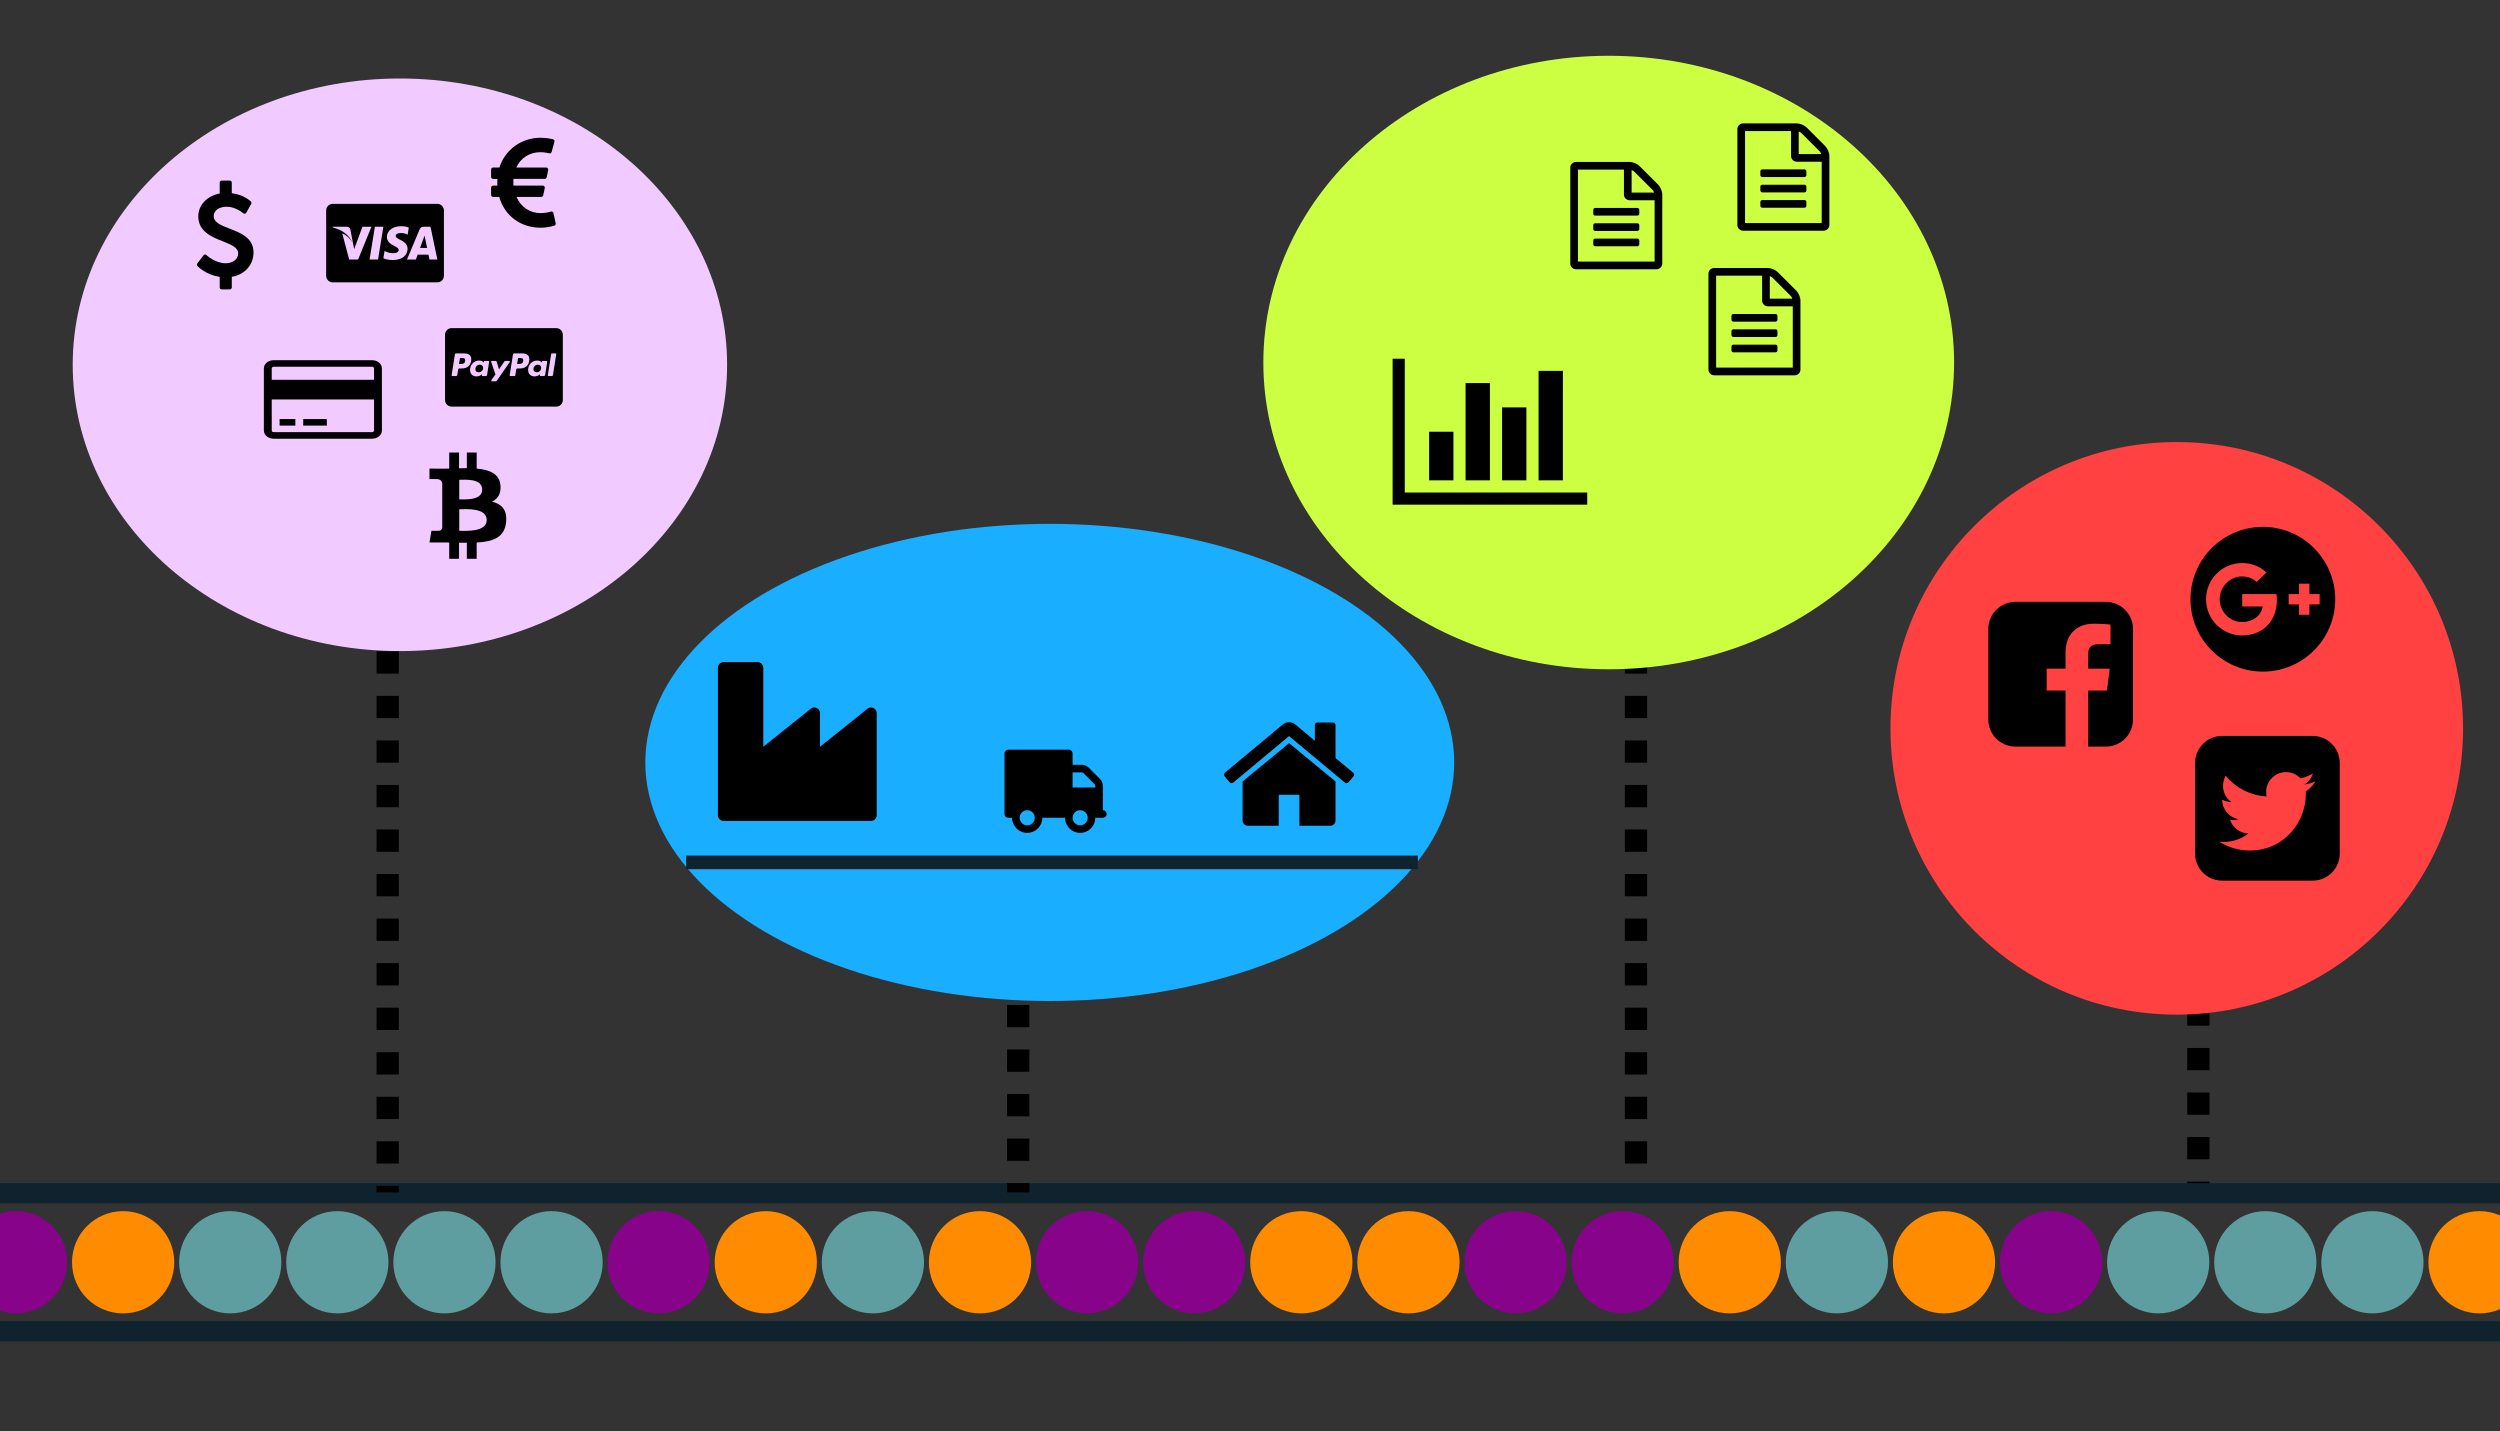 <?xml version="1.0" encoding="UTF-8" standalone="no"?>
<!-- Created with Inkscape (http://www.inkscape.org/) -->

<svg
   xmlns:dc="http://purl.org/dc/elements/1.1/"
   xmlns:cc="http://creativecommons.org/ns#"
   xmlns:rdf="http://www.w3.org/1999/02/22-rdf-syntax-ns#"
   xmlns:svg="http://www.w3.org/2000/svg"
   xmlns="http://www.w3.org/2000/svg"
   xmlns:xlink="http://www.w3.org/1999/xlink"
   xmlns:sodipodi="http://sodipodi.sourceforge.net/DTD/sodipodi-0.dtd"
   xmlns:inkscape="http://www.inkscape.org/namespaces/inkscape"
   width="297mm"
   height="170mm"
   viewBox="0 0 1052.362 602.362"
   id="svg2"
   version="1.1"
   inkscape:version="0.92.2 (30a58d1, 2017-08-07)"
   sodipodi:docname="complexity.svg">
  <rect x="0" y="0" width="1052.362" height="602.362" fill="#333333" stroke="none"/>
  <defs
     id="defs4">
    <marker
       inkscape:stockid="Arrow1Lstart"
       orient="auto"
       refY="0"
       refX="0"
       id="Arrow1Lstart"
       style="overflow:visible"
       inkscape:isstock="true">
      <path
         id="path448296"
         d="M 0,0 5,-5 -12.5,0 5,5 Z"
         style="fill:#000000;fill-opacity:1;fill-rule:evenodd;stroke:#000000;stroke-width:1pt;stroke-opacity:1"
         transform="matrix(0.8,0,0,0.8,10,0)"
         inkscape:connector-curvature="0" />
    </marker>
    <symbol
       id="icon-truck"
       viewBox="0 0 29 28">
      <title
         id="title68596">truck</title>
      <path
         d="m 10,22 c 0,-1.094 -0.906,-2 -2,-2 -1.094,0 -2,0.906 -2,2 0,1.094 0.906,2 2,2 1.094,0 2,-0.906 2,-2 z M 4,14 h 6 V 10 H 7.531 C 7.468,10 7.234,10.094 7.187,10.141 L 4.14,13.188 c -0.047,0.047 -0.141,0.281 -0.141,0.344 v 0.469 z m 20,8 c 0,-1.094 -0.906,-2 -2,-2 -1.094,0 -2,0.906 -2,2 0,1.094 0.906,2 2,2 1.094,0 2,-0.906 2,-2 z M 28,5 v 16 c 0,1.156 -1.219,1 -2,1 0,2.203 -1.797,4 -4,4 -2.203,0 -4,-1.797 -4,-4 h -6 c 0,2.203 -1.797,4 -4,4 C 5.797,26 4,24.203 4,22 H 3 C 2.219,22 1,22.156 1,21 1,20.453 1.453,20 2,20 V 15 C 2,13.891 1.844,12.656 2.703,11.797 L 5.797,8.703 C 6.188,8.312 6.938,8 7.5,8 H 10 V 5 c 0,-0.547 0.453,-1 1,-1 h 16 c 0.547,0 1,0.453 1,1 z"
         id="path68598"
         inkscape:connector-curvature="0" />
    </symbol>
    <symbol
       id="icon-file-o"
       viewBox="0 0 24 28">
      <title
         id="title67796">file-o</title>
      <path
         d="m 22.937,5.938 c 0.578,0.578 1.062,1.734 1.062,2.562 v 18 c 0,0.828 -0.672,1.5 -1.5,1.5 h -21 c -0.828,0 -1.5,-0.672 -1.5,-1.5 v -25 c 0,-0.828 0.672,-1.5 1.5,-1.5 h 14 c 0.828,0 1.984,0.484 2.562,1.062 z M 16,2.125 V 8 h 5.875 C 21.781,7.734 21.641,7.469 21.531,7.359 L 16.64,2.468 C 16.531,2.359 16.265,2.218 15.999,2.124 Z M 22,26 V 10 H 15.5 C 14.672,10 14,9.328 14,8.5 V 2 H 2 v 24 z"
         id="path67798"
         inkscape:connector-curvature="0" />
    </symbol>
    <symbol
       id="icon-file-text-o"
       viewBox="0 0 24 28">
      <title
         id="title68771">file-text-o</title>
      <path
         d="m 22.937,5.938 c 0.578,0.578 1.062,1.734 1.062,2.562 v 18 c 0,0.828 -0.672,1.5 -1.5,1.5 h -21 c -0.828,0 -1.5,-0.672 -1.5,-1.5 v -25 c 0,-0.828 0.672,-1.5 1.5,-1.5 h 14 c 0.828,0 1.984,0.484 2.562,1.062 z M 16,2.125 V 8 h 5.875 C 21.781,7.734 21.641,7.469 21.531,7.359 L 16.64,2.468 C 16.531,2.359 16.265,2.218 15.999,2.124 Z M 22,26 V 10 H 15.5 C 14.672,10 14,9.328 14,8.5 V 2 H 2 V 26 Z M 6,12.5 C 6,12.219 6.219,12 6.5,12 h 11 c 0.281,0 0.5,0.219 0.5,0.5 v 1 C 18,13.781 17.781,14 17.5,14 H 6.5 C 6.219,14 6,13.781 6,13.5 Z M 17.5,16 c 0.281,0 0.5,0.219 0.5,0.5 v 1 C 18,17.781 17.781,18 17.5,18 H 6.5 C 6.219,18 6,17.781 6,17.5 v -1 C 6,16.219 6.219,16 6.5,16 Z m 0,4 c 0.281,0 0.5,0.219 0.5,0.5 v 1 C 18,21.781 17.781,22 17.5,22 H 6.5 C 6.219,22 6,21.781 6,21.5 v -1 C 6,20.219 6.219,20 6.5,20 Z"
         id="path68773"
         inkscape:connector-curvature="0" />
    </symbol>
    <symbol
       id="icon-industry"
       viewBox="0 0 28 28">
      <title
         id="title70541">industry</title>
      <path
         d="M 7,0 C 7.547,0 8,0.453 8,1 V 14.922 L 16.375,8.219 C 16.547,8.078 16.781,8 17,8 c 0.547,0 1,0.453 1,1 v 5.922 L 26.375,8.219 C 26.547,8.078 26.781,8 27,8 c 0.547,0 1,0.453 1,1 v 18 c 0,0.547 -0.453,1 -1,1 H 1 C 0.453,28 0,27.547 0,27 V 1 C 0,0.453 0.453,0 1,0 Z"
         id="path70543"
         inkscape:connector-curvature="0" />
    </symbol>
    <symbol
       id="icon-cc-visa"
       viewBox="0 0 36 28">
      <title
         id="title69926">cc-visa</title>
      <path
         d="m 30.859,15.469 h -2.156 c 0,0 0.219,-0.578 1.031,-2.797 -0.016,0.016 0.219,-0.578 0.344,-0.953 l 0.187,0.859 c 0.484,2.391 0.594,2.891 0.594,2.891 z M 8.297,14.453 7.391,9.844 C 7.266,9.203 6.782,9 6.219,9 H 2.031 L 2,9.203 c 2.875,0.734 5.234,2.297 6.297,5.25 z M 11.094,9 8.563,15.844 8.297,14.453 C 7.75,13 6.422,11.656 4.922,11.047 l 2.109,7.969 H 9.765 L 13.843,9 h -2.75 z m 2.172,10.031 H 15.86 L 17.485,9 h -2.594 z m 12,-9.781 C 24.75,9.047 23.938,8.828 22.938,8.828 c -2.562,0 -4.359,1.359 -4.375,3.313 -0.016,1.437 1.281,2.234 2.266,2.719 1.016,0.484 1.344,0.812 1.344,1.25 0,0.672 -0.812,0.969 -1.547,0.969 -1.047,0 -1.609,-0.125 -2.438,-0.516 l -0.344,-0.172 -0.359,2.25 c 0.609,0.281 1.719,0.531 2.891,0.531 2.719,0.016 4.484,-1.344 4.516,-3.422 0,-1.141 -0.703,-2 -2.188,-2.719 -0.906,-0.453 -1.453,-0.781 -1.453,-1.25 0,-0.422 0.469,-0.859 1.484,-0.859 0.844,-0.016 1.469,0.156 1.937,0.375 l 0.234,0.125 z M 31.906,9 h -2 c -0.625,0 -1.094,0.187 -1.359,0.844 l -3.844,9.188 h 2.719 c 0.438,-1.234 0.547,-1.5 0.547,-1.5 h 3.313 c 0,0 0.078,0.344 0.313,1.5 h 2.406 z M 36,4 v 20 c 0,1.094 -0.906,2 -2,2 H 2 C 0.906,26 0,25.094 0,24 V 4 C 0,2.906 0.906,2 2,2 h 32 c 1.094,0 2,0.906 2,2 z"
         id="path69928"
         inkscape:connector-curvature="0" />
    </symbol>
    <symbol
       id="icon-cc-paypal"
       viewBox="0 0 36 28">
      <title
         id="title69946">cc-paypal</title>
      <path
         d="m 11.641,14.156 c 0,0.766 -0.609,1.344 -1.375,1.344 -0.578,0 -1,-0.328 -1,-0.938 0,-0.766 0.594,-1.375 1.359,-1.375 0.578,0 1.016,0.359 1.016,0.969 z m 12.265,-2.328 c 0,0.938 -0.562,1.125 -1.375,1.125 l -0.5,0.016 0.266,-1.672 c 0.016,-0.109 0.094,-0.172 0.203,-0.172 h 0.281 c 0.531,0 1.125,0.031 1.125,0.703 z m 5.485,2.328 c 0,0.766 -0.609,1.344 -1.359,1.344 -0.578,0 -1.016,-0.328 -1.016,-0.938 0,-0.766 0.594,-1.375 1.359,-1.375 0.578,0 1.016,0.359 1.016,0.969 z M 8.016,11.484 C 8.016,10.171 7,9.734 5.844,9.734 h -2.5 c -0.156,0 -0.313,0.125 -0.328,0.297 L 2,16.406 c -0.016,0.125 0.078,0.25 0.203,0.25 h 1.188 c 0.172,0 0.328,-0.125 0.344,-0.297 L 4.016,14.64 c 0.063,-0.453 0.828,-0.297 1.125,-0.297 1.781,0 2.875,-1.062 2.875,-2.859 z m 4.828,4.875 0.641,-4.078 c 0.016,-0.125 -0.078,-0.25 -0.203,-0.25 h -1.188 c -0.234,0 -0.25,0.344 -0.266,0.516 -0.359,-0.531 -0.891,-0.625 -1.484,-0.625 -1.531,0 -2.703,1.344 -2.703,2.828 0,1.219 0.766,2.016 1.984,2.016 0.562,0 1.266,-0.25 1.656,-0.688 -0.031,0.094 -0.063,0.234 -0.063,0.328 0,0.141 0.063,0.25 0.203,0.25 h 1.078 c 0.172,0 0.313,-0.125 0.344,-0.297 z m 6.984,-4.109 c 0,-0.109 -0.094,-0.219 -0.203,-0.219 h -1.203 c -0.109,0 -0.219,0.063 -0.281,0.156 l -1.656,2.438 -0.688,-2.344 C 15.75,12.14 15.61,12.031 15.453,12.031 h -1.172 c -0.109,0 -0.203,0.109 -0.203,0.219 0,0.078 1.219,3.609 1.328,3.938 -0.172,0.234 -1.281,1.687 -1.281,1.875 0,0.109 0.094,0.203 0.203,0.203 h 1.203 c 0.109,0 0.219,-0.063 0.281,-0.156 l 3.984,-5.75 c 0.031,-0.031 0.031,-0.063 0.031,-0.109 z m 5.938,-0.766 c 0,-1.313 -1.016,-1.75 -2.172,-1.75 H 21.11 c -0.172,0 -0.328,0.125 -0.344,0.297 l -1.016,6.375 c -0.016,0.125 0.078,0.25 0.203,0.25 h 1.281 c 0.125,0 0.219,-0.094 0.25,-0.203 l 0.281,-1.813 c 0.063,-0.453 0.828,-0.297 1.125,-0.297 1.781,0 2.875,-1.062 2.875,-2.859 z m 4.828,4.875 0.641,-4.078 c 0.016,-0.125 -0.078,-0.25 -0.203,-0.25 h -1.188 c -0.234,0 -0.25,0.344 -0.266,0.516 -0.344,-0.531 -0.875,-0.625 -1.484,-0.625 -1.531,0 -2.703,1.344 -2.703,2.828 0,1.219 0.766,2.016 1.984,2.016 0.578,0 1.281,-0.25 1.656,-0.688 -0.016,0.094 -0.063,0.234 -0.063,0.328 0,0.141 0.063,0.25 0.203,0.25 h 1.078 c 0.172,0 0.313,-0.125 0.344,-0.297 z M 34,9.969 V 9.953 C 34,9.828 33.906,9.734 33.797,9.734 h -1.156 c -0.094,0 -0.187,0.078 -0.203,0.172 l -1.016,6.5 -0.016,0.031 c 0,0.109 0.094,0.219 0.219,0.219 h 1.031 c 0.156,0 0.313,-0.125 0.328,-0.297 z M 6.125,12.063 C 6,12.86 5.469,12.954 4.781,12.954 L 4.265,12.97 4.531,11.298 C 4.547,11.189 4.64,11.126 4.734,11.126 h 0.297 c 0.703,0 1.234,0.094 1.094,0.938 z M 36,4 v 20 c 0,1.094 -0.906,2 -2,2 H 2 C 0.906,26 0,25.094 0,24 V 4 C 0,2.906 0.906,2 2,2 h 32 c 1.094,0 2,0.906 2,2 z"
         id="path69948"
         inkscape:connector-curvature="0" />
    </symbol>
    <symbol
       id="icon-gift"
       viewBox="0 0 24 28">
      <title
         id="title68181">gift</title>
      <path
         d="M 14.5,21.187 V 9.999 h -5 v 11.188 c 0,0.547 0.453,0.812 1,0.812 h 3 c 0.547,0 1,-0.266 1,-0.812 z M 7.375,8 h 3.047 L 8.453,5.484 C 8.281,5.281 7.906,5 7.375,5 c -0.828,0 -1.5,0.672 -1.5,1.5 0,0.828 0.672,1.5 1.5,1.5 z M 18.125,6.5 C 18.125,5.672 17.453,5 16.625,5 16.094,5 15.719,5.281 15.547,5.484 L 13.594,8 h 3.031 c 0.828,0 1.5,-0.672 1.5,-1.5 z m 5.875,4 v 5 C 24,15.781 23.781,16 23.5,16 H 22 v 6.5 C 22,23.328 21.328,24 20.5,24 H 3.5 C 2.672,24 2,23.328 2,22.5 V 16 H 0.5 C 0.219,16 0,15.781 0,15.5 v -5 C 0,10.219 0.219,10 0.5,10 H 7.375 C 5.438,10 3.875,8.437 3.875,6.5 3.875,4.563 5.438,3 7.375,3 8.422,3 9.391,3.438 10,4.203 l 2,2.578 2,-2.578 C 14.609,3.437 15.578,3 16.625,3 c 1.937,0 3.5,1.563 3.5,3.5 0,1.937 -1.563,3.5 -3.5,3.5 H 23.5 c 0.281,0 0.5,0.219 0.5,0.5 z"
         id="path68183"
         inkscape:connector-curvature="0" />
    </symbol>
    <symbol
       id="icon-bar-chart"
       viewBox="0 0 32 28">
      <title
         id="title68276">bar-chart</title>
      <path
         d="m 10,14 v 8 H 6 V 14 Z M 16,6 V 22 H 12 V 6 Z m 16,18 v 2 H 0 V 2 H 2 V 24 Z M 22,10 V 22 H 18 V 10 Z M 28,4 V 22 H 24 V 4 Z"
         id="path68278"
         inkscape:connector-curvature="0" />
    </symbol>
    <symbol
       id="icon-credit-card"
       viewBox="0 0 30 28">
      <title
         id="title68416">credit-card</title>
      <path
         d="M 27.5,2 C 28.875,2 30,3.125 30,4.5 v 19 C 30,24.875 28.875,26 27.5,26 H 2.5 C 1.125,26 0,24.875 0,23.5 V 4.5 C 0,3.125 1.125,2 2.5,2 Z M 2.5,4 C 2.234,4 2,4.234 2,4.5 V 8 H 28 V 4.5 C 28,4.234 27.766,4 27.5,4 Z m 25,20 C 27.766,24 28,23.766 28,23.5 V 14 H 2 v 9.5 C 2,23.766 2.234,24 2.5,24 Z M 4,22 v -2 h 4 v 2 z m 6,0 v -2 h 6 v 2 z"
         id="path68418"
         inkscape:connector-curvature="0" />
    </symbol>
    <symbol
       id="icon-twitter-square"
       viewBox="0 0 24 28">
      <title
         id="title68281">twitter-square</title>
      <path
         d="M 20,9.531 C 19.406,9.797 18.781,9.969 18.109,10.062 18.797,9.656 19.312,9 19.562,8.234 18.921,8.609 18.218,8.89 17.468,9.031 16.874,8.39 16.015,8 15.077,8 c -1.813,0 -3.281,1.469 -3.281,3.281 0,0.25 0.016,0.516 0.078,0.75 C 9.14,11.89 6.718,10.594 5.093,8.594 4.812,9.078 4.64,9.656 4.64,10.25 c 0,1.141 0.531,2.141 1.422,2.734 C 5.515,12.968 5,12.812 4.499,12.578 v 0.031 c 0,1.594 1.203,2.922 2.703,3.219 -0.281,0.078 -0.5,0.125 -0.797,0.125 -0.203,0 -0.406,-0.031 -0.609,-0.063 0.422,1.297 1.625,2.25 3.063,2.281 -1.125,0.875 -2.531,1.406 -4.078,1.406 -0.266,0 -0.531,-0.016 -0.781,-0.047 1.453,0.922 3.172,1.469 5.031,1.469 6.031,0 9.344,-5 9.344,-9.344 0,-0.141 0,-0.281 -0.016,-0.422 C 19,10.78 19.562,10.202 20,9.53 Z M 24,6.5 v 15 C 24,23.984 21.984,26 19.5,26 H 4.5 C 2.016,26 0,23.984 0,21.5 V 6.5 C 0,4.016 2.016,2 4.5,2 h 15 C 21.984,2 24,4.016 24,6.5 Z"
         id="path68283"
         inkscape:connector-curvature="0" />
    </symbol>
    <symbol
       id="icon-facebook-square"
       viewBox="0 0 24 28">
      <title
         id="title68286">facebook-square</title>
      <path
         d="M 19.5,2 C 21.984,2 24,4.016 24,6.5 v 15 c 0,2.484 -2.016,4.5 -4.5,4.5 h -2.938 v -9.297 h 3.109 l 0.469,-3.625 h -3.578 v -2.312 c 0,-1.047 0.281,-1.75 1.797,-1.75 L 20.265,9 V 5.766 C 19.937,5.719 18.796,5.625 17.484,5.625 c -2.766,0 -4.672,1.687 -4.672,4.781 v 2.672 H 9.687 v 3.625 h 3.125 V 26 H 4.499 c -2.484,0 -4.5,-2.016 -4.5,-4.5 v -15 c 0,-2.484 2.016,-4.5 4.5,-4.5 h 15 z"
         id="path68288"
         inkscape:connector-curvature="0" />
    </symbol>
    <symbol
       id="icon-bitcoin"
       viewBox="0 0 21 28">
      <title
         id="title69226">bitcoin</title>
      <path
         d="m 18.234,10 c 0.203,2.078 -0.672,3.328 -2.047,4.031 2.281,0.547 3.719,1.906 3.437,4.953 -0.359,3.797 -3.172,4.813 -7.203,5.031 v 3.984 h -2.406 v -3.922 c -0.609,0 -1.25,0 -1.906,-0.016 v 3.938 H 5.703 V 24.015 C 5.141,24.015 4.578,23.999 4,23.999 H 0.875 L 1.359,21.14 c 1.766,0.031 1.734,0 1.734,0 0.672,0 0.859,-0.484 0.906,-0.797 v -6.281 h 0.25 C 4.155,14.046 4.062,14.046 3.999,14.046 V 9.562 C 3.905,9.062 3.593,8.5 2.608,8.5 c 0,0 0.031,-0.031 -1.734,0 V 5.938 l 3.313,0.016 c 0.484,0 1,0 1.516,-0.016 V 2 H 8.109 V 5.859 C 8.75,5.843 9.39,5.828 10.015,5.828 V 2 h 2.406 v 3.938 c 3.094,0.266 5.547,1.219 5.812,4.062 z m -3.359,8.516 c 0,-3.094 -5.094,-2.641 -6.719,-2.641 v 5.281 c 1.625,0 6.719,0.344 6.719,-2.641 z m -1.109,-7.438 c 0,-2.828 -4.25,-2.406 -5.609,-2.406 v 4.797 c 1.359,0 5.609,0.313 5.609,-2.391 z"
         id="path69228"
         inkscape:connector-curvature="0" />
    </symbol>
    <symbol
       id="icon-eur"
       viewBox="0 0 16 28">
      <title
         id="title69191">eur</title>
      <path
         d="m 15.25,20.422 0.547,2.484 c 0.063,0.25 -0.078,0.5 -0.313,0.578 C 15.421,23.5 13.968,24 12.093,24 7.218,24 3.296,21.062 1.984,16.469 H 0.5 c -0.281,0 -0.5,-0.234 -0.5,-0.5 v -1.766 c 0,-0.266 0.219,-0.5 0.5,-0.5 H 1.531 C 1.515,13.203 1.515,12.609 1.547,12.062 H 0.5 C 0.219,12.062 0,11.843 0,11.562 V 9.781 C 0,9.5 0.219,9.281 0.5,9.281 H 2.031 C 3.422,4.906 7.422,2 12.094,2 c 1.625,0 2.969,0.344 3.031,0.359 0.125,0.031 0.234,0.125 0.313,0.234 0.063,0.109 0.078,0.25 0.047,0.375 L 14.813,5.452 C 14.75,5.718 14.485,5.874 14.219,5.796 14.203,5.796 13.141,5.53 12.031,5.53 9.406,5.53 7.203,6.952 6.156,9.28 h 7.313 c 0.156,0 0.297,0.063 0.391,0.187 0.094,0.109 0.141,0.266 0.109,0.406 l -0.375,1.781 c -0.047,0.234 -0.25,0.406 -0.5,0.406 H 5.469 c -0.047,0.5 -0.031,1.031 0,1.641 h 7.172 c 0.156,0 0.297,0.078 0.391,0.187 0.094,0.125 0.125,0.281 0.094,0.422 l -0.375,1.75 c -0.047,0.234 -0.25,0.406 -0.484,0.406 H 6.22 c 1,2.438 3.25,3.969 5.906,3.969 1.359,0 2.469,-0.375 2.484,-0.375 0.125,-0.047 0.281,-0.031 0.406,0.031 0.125,0.078 0.203,0.203 0.234,0.328 z"
         id="path69193"
         inkscape:connector-curvature="0" />
    </symbol>
    <symbol
       id="icon-dollar"
       viewBox="0 0 16 28">
      <title
         id="title69201">dollar</title>
      <path
         d="m 15.281,18.516 c 0,3.187 -2.281,5.703 -5.594,6.25 V 27.5 c 0,0.281 -0.219,0.5 -0.5,0.5 H 7.078 c -0.266,0 -0.5,-0.219 -0.5,-0.5 V 24.766 C 2.922,24.25 0.922,22.063 0.844,21.969 0.688,21.782 0.672,21.516 0.813,21.328 L 2.422,19.219 C 2.5,19.11 2.641,19.047 2.781,19.032 c 0.14,-0.015 0.281,0.031 0.375,0.141 0.031,0.016 2.219,2.109 4.984,2.109 1.531,0 3.187,-0.812 3.187,-2.578 0,-1.5 -1.844,-2.234 -3.953,-3.078 C 4.562,14.517 1.062,13.11 1.062,9.188 c 0,-2.875 2.25,-5.25 5.516,-5.875 V 0.501 c 0,-0.281 0.234,-0.5 0.5,-0.5 h 2.109 c 0.281,0 0.5,0.219 0.5,0.5 v 2.75 c 3.172,0.359 4.859,2.078 4.922,2.141 0.156,0.172 0.187,0.406 0.078,0.594 L 13.421,8.267 C 13.343,8.408 13.218,8.501 13.062,8.517 12.906,8.548 12.765,8.501 12.64,8.408 12.624,8.392 10.734,6.721 8.39,6.721 c -1.984,0 -3.359,0.984 -3.359,2.406 0,1.656 1.906,2.391 4.125,3.25 2.875,1.109 6.125,2.375 6.125,6.141 z"
         id="path69203"
         inkscape:connector-curvature="0" />
    </symbol>
    <symbol
       id="icon-google-plus-circle"
       viewBox="0 0 24 28">
      <title
         id="title70831">google-plus-circle</title>
      <path
         d="m 14.328,14.141 c 0,-0.344 -0.031,-0.672 -0.094,-1 H 8.578 v 2.063 h 3.391 c -0.25,1.656 -1.813,2.578 -3.391,2.578 -2.078,0 -3.734,-1.719 -3.734,-3.781 0,-2.062 1.656,-3.781 3.734,-3.781 0.875,0 1.75,0.297 2.391,0.922 l 1.625,-1.578 c -1.109,-1.031 -2.5,-1.563 -4.016,-1.563 -3.328,0 -6,2.688 -6,6 0,3.312 2.672,6 6,6 3.453,0 5.75,-2.438 5.75,-5.859 z m 5.391,0.718 h 1.703 V 13.14 H 19.719 V 11.421 H 18 v 1.719 h -1.719 v 1.719 H 18 v 1.719 h 1.719 z M 24,14 C 24,20.625 18.625,26 12,26 5.375,26 0,20.625 0,14 0,7.375 5.375,2 12,2 18.625,2 24,7.375 24,14 Z"
         id="path70833"
         inkscape:connector-curvature="0" />
    </symbol>
    <symbol
       id="icon-home"
       viewBox="0 0 26 28">
      <title
         id="title67791">home</title>
      <path
         d="M 22,15.5 V 23 c 0,0.547 -0.453,1 -1,1 h -6 v -6 h -4 v 6 H 5 C 4.453,24 4,23.547 4,23 V 15.5 C 4,15.469 4.016,15.437 4.016,15.406 L 13,8 21.984,15.406 C 22,15.437 22,15.469 22,15.5 Z m 3.484,-1.078 -0.969,1.156 c -0.078,0.094 -0.203,0.156 -0.328,0.172 H 24.14 c -0.125,0 -0.234,-0.031 -0.328,-0.109 L 12.999,6.625 2.186,15.641 C 2.077,15.719 1.952,15.766 1.811,15.75 1.686,15.734 1.561,15.672 1.483,15.578 L 0.514,14.422 C 0.342,14.219 0.373,13.891 0.577,13.719 L 11.811,4.36 c 0.656,-0.547 1.719,-0.547 2.375,0 l 3.813,3.187 V 4.5 c 0,-0.281 0.219,-0.5 0.5,-0.5 h 3 c 0.281,0 0.5,0.219 0.5,0.5 v 6.375 l 3.422,2.844 c 0.203,0.172 0.234,0.5 0.063,0.703 z"
         id="path67793"
         inkscape:connector-curvature="0" />
    </symbol>
    <symbol
       id="UpArrow">
      <title
         id="title5498">Up Arrow</title>
      <path
         d="M 36,9 58,31 V 46 L 42,30 V 62 H 30 V 30 L 14,46 V 31 Z"
         style="stroke:none"
         id="path5500"
         inkscape:connector-curvature="0" />
    </symbol>
  </defs>
  <sodipodi:namedview
     id="base"
     pagecolor="#ffffff"
     bordercolor="#666666"
     borderopacity="1.0"
     inkscape:pageopacity="0.0"
     inkscape:pageshadow="2"
     inkscape:zoom="0.5227564"
     inkscape:cx="103.43171"
     inkscape:cy="246.03056"
     inkscape:document-units="px"
     inkscape:current-layer="layer1"
     showgrid="false"
     inkscape:window-width="1920"
     inkscape:window-height="1016"
     inkscape:window-x="0"
     inkscape:window-y="27"
     inkscape:window-maximized="1" />
  <g
     inkscape:label="Layer 1"
     inkscape:groupmode="layer"
     id="layer1"
     transform="translate(0,-450)">
    <path
       inkscape:connector-curvature="0"
       id="path4999"
       d="M 688.657,724.174 V 951.933"
       style="fill:none;stroke:#000000;stroke-width:9.375;stroke-linecap:butt;stroke-linejoin:miter;stroke-opacity:1;stroke-miterlimit:4;stroke-dasharray:9.375,9.375;stroke-dashoffset:0" />
    <path
       style="fill:none;stroke:#000000;stroke-width:9.375;stroke-linecap:butt;stroke-linejoin:miter;stroke-opacity:1;stroke-miterlimit:4;stroke-dasharray:9.375,9.375;stroke-dashoffset:0"
       d="M 925.383,722.381 V 950.14"
       id="path5001"
       inkscape:connector-curvature="0" />
    <circle
       style="color:#000000;clip-rule:nonzero;display:inline;overflow:visible;visibility:visible;opacity:1;isolation:auto;mix-blend-mode:normal;color-interpolation:sRGB;color-interpolation-filters:linearRGB;solid-color:#000000;solid-opacity:1;fill:#ff4141;fill-opacity:1;fill-rule:nonzero;stroke:none;stroke-width:0.064;stroke-linecap:butt;stroke-linejoin:miter;stroke-miterlimit:4;stroke-dasharray:none;stroke-dashoffset:0;stroke-opacity:1;color-rendering:auto;image-rendering:auto;shape-rendering:auto;text-rendering:auto;enable-background:accumulate"
       id="path448259"
       cx="916.297"
       cy="756.594"
       r="120.515" />
    <ellipse
       style="color:#000000;clip-rule:nonzero;display:inline;overflow:visible;visibility:visible;opacity:1;isolation:auto;mix-blend-mode:normal;color-interpolation:sRGB;color-interpolation-filters:linearRGB;solid-color:#000000;solid-opacity:1;fill:#19aeff;fill-opacity:1;fill-rule:nonzero;stroke:none;stroke-width:0.064;stroke-linecap:butt;stroke-linejoin:miter;stroke-miterlimit:4;stroke-dasharray:none;stroke-dashoffset:0;stroke-opacity:1;color-rendering:auto;image-rendering:auto;shape-rendering:auto;text-rendering:auto;enable-background:accumulate"
       id="path448257"
       cx="441.888"
       cy="770.941"
       rx="170.251"
       ry="100.429" />
    <ellipse
       style="color:#000000;clip-rule:nonzero;display:inline;overflow:visible;visibility:visible;opacity:1;isolation:auto;mix-blend-mode:normal;color-interpolation:sRGB;color-interpolation-filters:linearRGB;solid-color:#000000;solid-opacity:1;fill:#ccff42;fill-opacity:1;fill-rule:nonzero;stroke:none;stroke-width:0.064;stroke-linecap:butt;stroke-linejoin:miter;stroke-miterlimit:4;stroke-dasharray:none;stroke-dashoffset:0;stroke-opacity:1;color-rendering:auto;image-rendering:auto;shape-rendering:auto;text-rendering:auto;enable-background:accumulate"
       id="path448255"
       cx="677.18"
       cy="602.602"
       rx="145.383"
       ry="129.123" />
    <ellipse
       style="color:#000000;clip-rule:nonzero;display:inline;overflow:visible;visibility:visible;opacity:1;isolation:auto;mix-blend-mode:normal;color-interpolation:sRGB;color-interpolation-filters:linearRGB;solid-color:#000000;solid-opacity:1;fill:#f1caff;fill-opacity:1;fill-rule:nonzero;stroke:none;stroke-width:0.064;stroke-linecap:butt;stroke-linejoin:miter;stroke-miterlimit:4;stroke-dasharray:none;stroke-dashoffset:0;stroke-opacity:1;color-rendering:auto;image-rendering:auto;shape-rendering:auto;text-rendering:auto;enable-background:accumulate"
       id="path448253"
       cx="168.338"
       cy="603.559"
       rx="137.731"
       ry="120.515" />
    <use
       id="use446761"
       style="fill:#000000;stroke:none"
       xlink:href="#icon-truck"
       transform="matrix(-0.074,0,0,0.074,483.276,759.21)"
       x="0"
       y="0"
       width="100%"
       height="100%" />
    <use
       id="use447732"
       style="fill:#000000;stroke:none"
       xlink:href="#icon-file-text-o"
       transform="matrix(0.075,0,0,0.075,640.9,518.167)"
       x="0"
       y="0"
       width="100%"
       height="100%" />
    <use
       height="100%"
       width="100%"
       y="0"
       x="0"
       transform="matrix(0.075,0,0,0.075,699.064,562.804)"
       xlink:href="#icon-file-text-o"
       style="fill:#000000;stroke:none"
       id="use447746" />
    <use
       id="use447748"
       style="fill:#000000;stroke:none"
       xlink:href="#icon-file-text-o"
       transform="matrix(0.075,0,0,0.075,711.238,501.935)"
       x="0"
       y="0"
       width="100%"
       height="100%" />
    <use
       id="use447774"
       style="fill:#000000;stroke:none"
       xlink:href="#icon-industry"
       transform="matrix(0.111,0,0,0.111,277.219,728.707)"
       x="0"
       y="0"
       width="100%"
       height="100%" />
    <use
       id="use447812"
       style="color:#000000;clip-rule:nonzero;display:inline;overflow:visible;visibility:visible;opacity:1;isolation:auto;mix-blend-mode:normal;color-interpolation:sRGB;color-interpolation-filters:linearRGB;solid-color:#000000;solid-opacity:1;fill:#000000;fill-opacity:1;fill-rule:nonzero;stroke:none;stroke-width:0.739;stroke-linecap:butt;stroke-linejoin:miter;stroke-miterlimit:4;stroke-dasharray:none;stroke-dashoffset:0;stroke-opacity:1;color-rendering:auto;image-rendering:auto;shape-rendering:auto;text-rendering:auto;enable-background:accumulate"
       xlink:href="#icon-cc-visa"
       transform="matrix(0.064,0,0,0.064,128.405,533.06)"
       x="0"
       y="0"
       width="100%"
       height="100%" />
    <use
       id="use447850"
       style="fill:#000000;stroke:none"
       xlink:href="#icon-cc-paypal"
       transform="matrix(0.064,0,0,0.064,178.453,585.363)"
       x="0"
       y="0"
       width="100%"
       height="100%" />
    <use
       id="use447967"
       style="fill:#000000;stroke:none"
       xlink:href="#icon-bar-chart"
       transform="matrix(0.119,0,0,0.119,564.557,595.886)"
       x="0"
       y="0"
       width="100%"
       height="100%" />
    <use
       id="use448005"
       style="fill:#000000;stroke:none"
       xlink:href="#icon-credit-card"
       transform="matrix(0.077,0,0,0.064,95.401,598.873)"
       x="0"
       y="0"
       width="100%"
       height="100%" />
    <use
       id="use448057"
       style="fill:#000000;stroke:none"
       xlink:href="#icon-twitter-square"
       transform="matrix(0.118,0,0,0.118,892.357,754.7)"
       x="0"
       y="0"
       width="100%"
       height="100%" />
    <use
       id="use448082"
       style="fill:#000000;stroke:none"
       xlink:href="#icon-facebook-square"
       transform="matrix(0.118,0,0,0.118,805.331,698.27)"
       x="0"
       y="0"
       width="100%"
       height="100%" />
    <use
       id="use448120"
       style="fill:#000000;stroke:none"
       xlink:href="#icon-bitcoin"
       transform="matrix(0.08,0,0,0.08,155.257,637.037)"
       x="0"
       y="0"
       width="100%"
       height="100%" />
    <use
       id="use448145"
       style="fill:#000000;stroke:none"
       xlink:href="#icon-eur"
       transform="matrix(0.08,0,0,0.08,178.4,504.548)"
       x="0"
       y="0"
       width="100%"
       height="100%" />
    <use
       id="use448170"
       style="fill:#000000;stroke:none"
       xlink:href="#icon-dollar"
       transform="matrix(0.076,0,0,0.076,54.818,526.03)"
       x="0"
       y="0"
       width="100%"
       height="100%" />
    <use
       id="use448209"
       style="fill:#000000;stroke:none"
       xlink:href="#icon-google-plus-circle"
       transform="matrix(0.118,0,0,0.118,890.444,666.705)"
       x="0"
       y="0"
       width="100%"
       height="100%" />
    <use
       id="use448272"
       style="fill:#000000;stroke:none"
       xlink:href="#icon-home"
       transform="matrix(0.101,0,0,0.101,489.478,745.447)"
       x="0"
       y="0"
       width="100%"
       height="100%" />
    <rect
       style="color:#000000;clip-rule:nonzero;display:inline;overflow:visible;visibility:visible;opacity:1;isolation:auto;mix-blend-mode:normal;color-interpolation:sRGB;color-interpolation-filters:linearRGB;solid-color:#000000;solid-opacity:1;fill:#0e232e;fill-opacity:1;fill-rule:nonzero;stroke:none;stroke-width:0.064;stroke-linecap:butt;stroke-linejoin:miter;stroke-miterlimit:4;stroke-dasharray:none;stroke-dashoffset:0;stroke-opacity:1;color-rendering:auto;image-rendering:auto;shape-rendering:auto;text-rendering:auto;enable-background:accumulate"
       id="rect448286"
       width="307.983"
       height="5.739"
       x="288.853"
       y="810.156" />
    <rect
       style="color:#000000;clip-rule:nonzero;display:inline;overflow:visible;visibility:visible;opacity:1;isolation:auto;mix-blend-mode:normal;color-interpolation:sRGB;color-interpolation-filters:linearRGB;solid-color:#000000;solid-opacity:1;fill:#0e232e;fill-opacity:1;fill-rule:nonzero;stroke:none;stroke-width:0.022;stroke-linecap:butt;stroke-linejoin:miter;stroke-miterlimit:4;stroke-dasharray:none;stroke-dashoffset:0;stroke-opacity:1;color-rendering:auto;image-rendering:auto;shape-rendering:auto;text-rendering:auto;enable-background:accumulate"
       id="rect448288"
       width="1153.023"
       height="8.489"
       x="-52.128"
       y="948.039" />
    <rect
       y="1006.164"
       x="-52.128"
       height="8.489"
       width="1153.023"
       id="rect4079"
       style="color:#000000;clip-rule:nonzero;display:inline;overflow:visible;visibility:visible;opacity:1;isolation:auto;mix-blend-mode:normal;color-interpolation:sRGB;color-interpolation-filters:linearRGB;solid-color:#000000;solid-opacity:1;fill:#0e232e;fill-opacity:1;fill-rule:nonzero;stroke:none;stroke-width:0.022;stroke-linecap:butt;stroke-linejoin:miter;stroke-miterlimit:4;stroke-dasharray:none;stroke-dashoffset:0;stroke-opacity:1;color-rendering:auto;image-rendering:auto;shape-rendering:auto;text-rendering:auto;enable-background:accumulate" />
    <circle
       id="path4081-3"
       cx="-430.411"
       cy="765.422"
       r="21.521"
       style="fill:#8b008f;fill-opacity:0.941;stroke-width:0.938" />
    <circle
       style="fill:#5f9ea0;fill-opacity:1;stroke-width:0.938"
       r="21.521"
       cy="896.338"
       cx="-532.633"
       id="circle4909" />
    <circle
       style="fill:#ff8c00;fill-opacity:1;stroke-width:0.938"
       r="21.521"
       cy="1007.528"
       cx="-609.749"
       id="circle4911" />
    <circle
       style="fill:#8b008f;fill-opacity:0.941;stroke-width:0.938"
       r="21.521"
       cy="765.422"
       cx="-430.411"
       id="circle4913" />
    <circle
       id="circle4915"
       cx="-430.411"
       cy="765.422"
       r="21.521"
       style="fill:#8b008f;fill-opacity:0.941;stroke-width:0.938" />
    <circle
       id="circle4923"
       cx="-532.633"
       cy="896.338"
       r="21.521"
       style="fill:#5f9ea0;fill-opacity:1;stroke-width:0.938" />
    <circle
       id="circle4933"
       cx="-609.749"
       cy="1007.528"
       r="21.521"
       style="fill:#ff8c00;fill-opacity:1;stroke-width:0.938" />
    <g
       id="g4991"
       transform="translate(0,-1.971)">
      <circle
         style="fill:#ff8c00;fill-opacity:1;stroke-width:0.938"
         r="21.521"
         cy="983.317"
         cx="51.833"
         id="path4081" />
      <circle
         id="circle4917"
         cx="637.964"
         cy="983.317"
         r="21.521"
         style="fill:#8b008f;fill-opacity:0.941;stroke-width:0.938" />
      <circle
         style="fill:#8b008f;fill-opacity:0.941;stroke-width:0.938"
         r="21.521"
         cy="983.317"
         cx="457.616"
         id="circle4919" />
      <circle
         id="circle4921"
         cx="277.268"
         cy="983.317"
         r="21.521"
         style="fill:#8b008f;fill-opacity:0.941;stroke-width:0.938" />
      <circle
         id="circle4925"
         cx="367.442"
         cy="983.317"
         r="21.521"
         style="fill:#5f9ea0;fill-opacity:1;stroke-width:0.938" />
      <circle
         style="fill:#5f9ea0;fill-opacity:1;stroke-width:0.938"
         r="21.521"
         cy="983.317"
         cx="908.485"
         id="circle4927" />
      <circle
         id="circle4929"
         cx="998.659"
         cy="983.317"
         r="21.521"
         style="fill:#5f9ea0;fill-opacity:1;stroke-width:0.938" />
      <circle
         style="fill:#5f9ea0;fill-opacity:1;stroke-width:0.938"
         r="21.521"
         cy="983.317"
         cx="187.094"
         id="circle4931" />
      <circle
         id="circle4935"
         cx="547.79"
         cy="983.317"
         r="21.521"
         style="fill:#ff8c00;fill-opacity:1;stroke-width:0.938" />
      <circle
         style="fill:#ff8c00;fill-opacity:1;stroke-width:0.938"
         r="21.521"
         cy="983.317"
         cx="728.138"
         id="circle4937" />
      <circle
         id="circle4939"
         cx="818.312"
         cy="983.317"
         r="21.521"
         style="fill:#ff8c00;fill-opacity:1;stroke-width:0.938" />
      <circle
         transform="scale(-1,1)"
         id="circle4941"
         cx="-1043.746"
         cy="983.317"
         r="21.521"
         style="fill:#ff8c00;fill-opacity:1;stroke-width:0.938" />
      <circle
         transform="scale(-1,1)"
         style="fill:#8b008f;fill-opacity:0.941;stroke-width:0.938"
         r="21.521"
         cy="983.317"
         cx="-502.703"
         id="circle4943" />
      <circle
         transform="scale(-1,1)"
         id="circle4945"
         cx="-683.051"
         cy="983.317"
         r="21.521"
         style="fill:#8b008f;fill-opacity:0.941;stroke-width:0.938" />
      <circle
         transform="scale(-1,1)"
         style="fill:#8b008f;fill-opacity:0.941;stroke-width:0.938"
         r="21.521"
         cy="983.317"
         cx="-863.398"
         id="circle4947" />
      <circle
         transform="scale(-1,1)"
         style="fill:#5f9ea0;fill-opacity:1;stroke-width:0.938"
         r="21.521"
         cy="983.317"
         cx="-773.225"
         id="circle4949" />
      <circle
         transform="scale(-1,1)"
         id="circle4951"
         cx="-232.181"
         cy="983.317"
         r="21.521"
         style="fill:#5f9ea0;fill-opacity:1;stroke-width:0.938" />
      <circle
         transform="scale(-1,1)"
         style="fill:#5f9ea0;fill-opacity:1;stroke-width:0.938"
         r="21.521"
         cy="983.317"
         cx="-142.007"
         id="circle4953" />
      <circle
         transform="scale(-1,1)"
         id="circle4955"
         cx="-953.572"
         cy="983.317"
         r="21.521"
         style="fill:#5f9ea0;fill-opacity:1;stroke-width:0.938" />
      <circle
         transform="scale(-1,1)"
         style="fill:#ff8c00;fill-opacity:1;stroke-width:0.938"
         r="21.521"
         cy="983.317"
         cx="-592.877"
         id="circle4957" />
      <circle
         transform="scale(-1,1)"
         id="circle4959"
         cx="-412.529"
         cy="983.317"
         r="21.521"
         style="fill:#ff8c00;fill-opacity:1;stroke-width:0.938" />
      <circle
         transform="scale(-1,1)"
         style="fill:#ff8c00;fill-opacity:1;stroke-width:0.938"
         r="21.521"
         cy="983.317"
         cx="-322.355"
         id="circle4961" />
      <circle
         id="circle4963"
         cx="-96.92"
         cy="983.317"
         r="21.521"
         style="fill:#5f9ea0;fill-opacity:1;stroke-width:0.938"
         transform="scale(-1,1)" />
      <circle
         style="fill:#8b008f;fill-opacity:0.941;stroke-width:0.938"
         r="21.521"
         cy="983.317"
         cx="6.747"
         id="circle4965" />
    </g>
    <path
       style="fill:none;stroke:#000000;stroke-width:9.375;stroke-linecap:butt;stroke-linejoin:miter;stroke-opacity:1;stroke-miterlimit:4;stroke-dasharray:9.375,9.375;stroke-dashoffset:0"
       d="M 163.197,724.174 V 951.933"
       id="path4995"
       inkscape:connector-curvature="0" />
    <path
       style="fill:none;stroke:#000000;stroke-width:9.375;stroke-linecap:butt;stroke-linejoin:miter;stroke-opacity:1;stroke-miterlimit:4;stroke-dasharray:9.375,9.375;stroke-dashoffset:0"
       d="m 428.617,873.024 v 78.909"
       id="path4997"
       inkscape:connector-curvature="0" />
  </g>
</svg>
